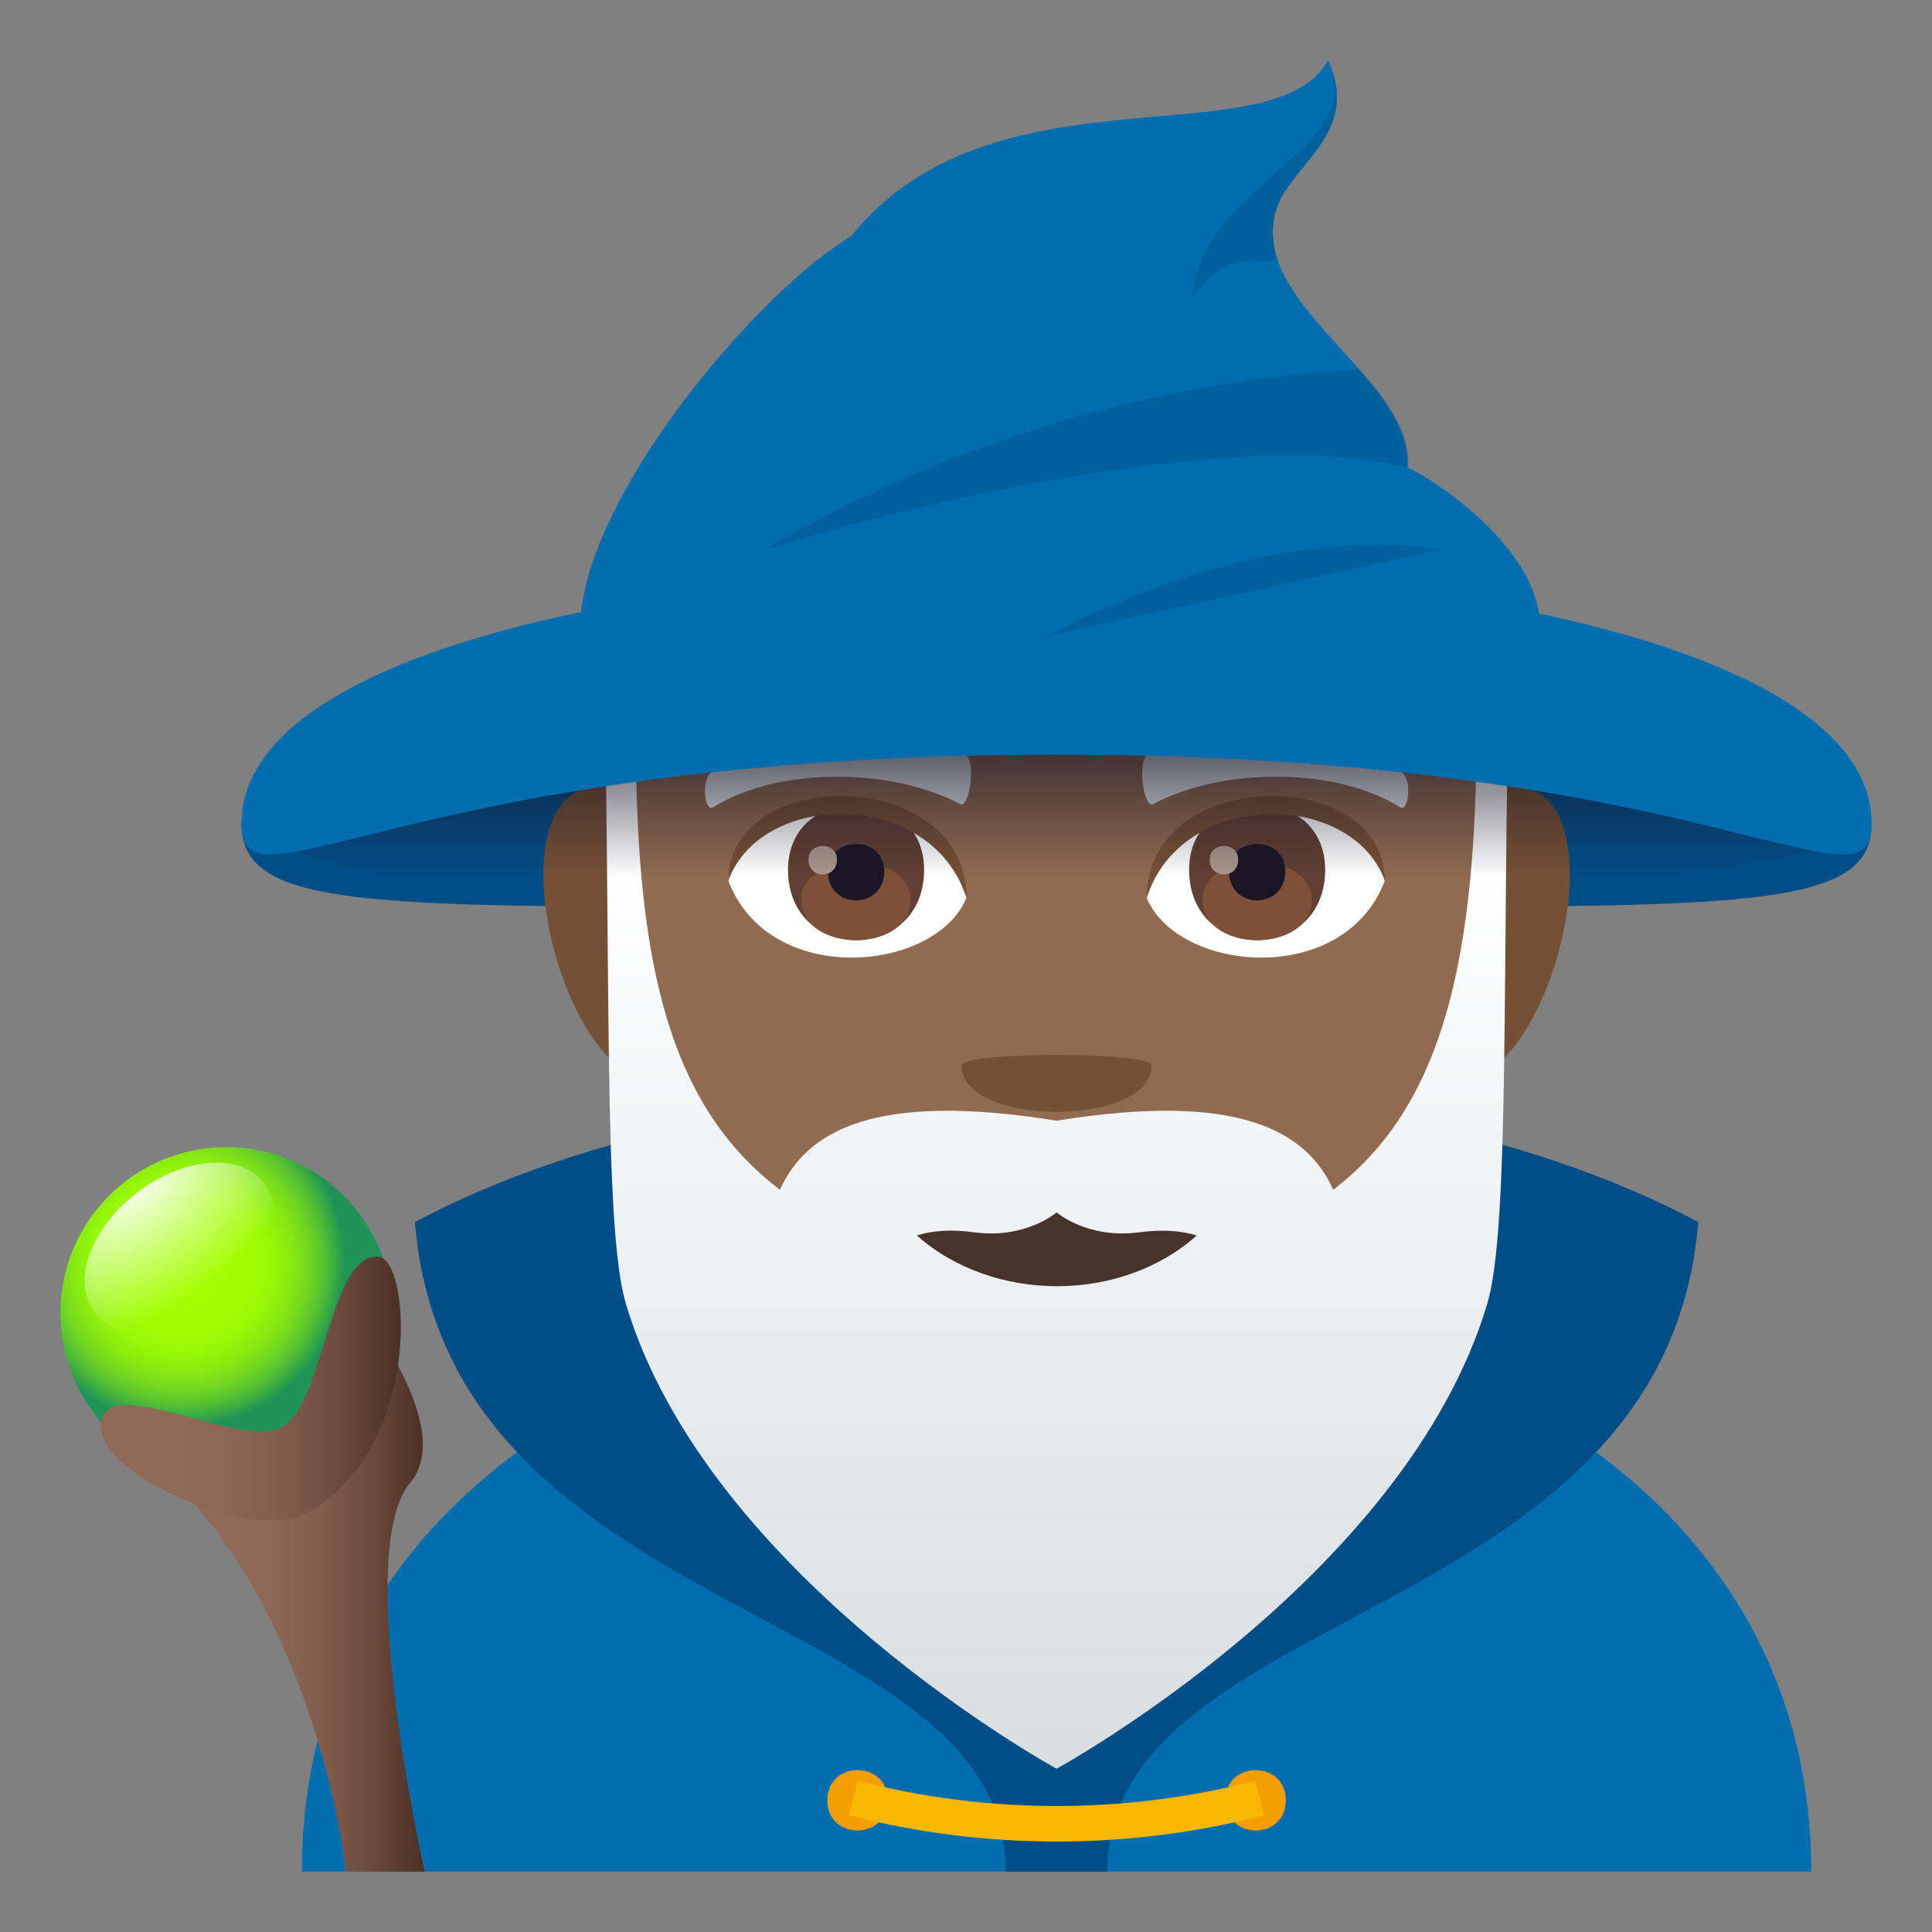 <?xml version="1.0" encoding="utf-8"?>
<!-- Generator: Adobe Illustrator 15.0.0, SVG Export Plug-In . SVG Version: 6.00 Build 0)  -->
<!DOCTYPE svg PUBLIC "-//W3C//DTD SVG 1.1//EN" "http://www.w3.org/Graphics/SVG/1.1/DTD/svg11.dtd">
<svg version="1.1" id="Layer_1" xmlns:x="http://ns.adobe.com/Extensibility/1.0/" xmlns:i="http://ns.adobe.com/AdobeIllustrator/10.0/" xmlns:graph="http://ns.adobe.com/Graphs/1.0/"
	 xmlns="http://www.w3.org/2000/svg" xmlns:xlink="http://www.w3.org/1999/xlink" xmlns:a="http://ns.adobe.com/AdobeSVGViewerExtensions/3.0/"
	 x="0px" y="0px" width="64px" height="64px" viewBox="0 0 64 64" enable-background="new 0 0 64 64" xml:space="preserve">
<rect x="0" y="0" width="64" height="64" fill="#808080" stroke="none"/>
<path fill="#014D87" d="M62,27.281C62,30.533,56.576,30,35,30S8,30.533,8,27.281C8,24.025,62,24.025,62,27.281z"/>
<path fill="#006DAE" d="M10,62h50C60,36.428,10,36.428,10,62z"/>
<path fill="#014D87" d="M13.744,40.482C14.84,53.9,33.34,53.1,33.318,62h3.365c-0.023-8.9,18.477-8.1,19.574-21.518
	C44.924,34.422,24.766,34.588,13.744,40.482z"/>
<path fill="#F59E01" d="M29.406,59.637c0,1.334-2,1.334-2,0S29.406,58.303,29.406,59.637z"/>
<path fill="#F59E01" d="M42.594,59.637c0,1.334-2,1.334-2,0S42.594,58.303,42.594,59.637z"/>
<path fill="#F9B700" d="M41.877,60.135c-4.512,1.158-9.242,1.158-13.754,0c0.098-0.379,0.195-0.76,0.293-1.141
	c4.32,1.109,8.848,1.109,13.168,0C41.682,59.375,41.779,59.756,41.877,60.135z"/>
<path fill="#755035" d="M49.684,26.096c-2.297,0.416-4.549,7.303-2.77,9.057C50.76,38.938,54.59,25.211,49.684,26.096z"/>
<path fill="#755035" d="M20.32,26.096c-4.91-0.885-1.076,12.842,2.768,9.057C24.867,33.398,22.615,26.512,20.32,26.096z"/>
<path fill="#916B50" d="M35,10c-10.15,0-15.041,7.68-14.43,18.359c0.123,2.15,1.455,9.156,2.711,11.672
	c1.287,2.57,5.592,6.537,8.23,7.357c1.666,0.518,5.313,0.518,6.979,0c2.639-0.82,6.943-4.787,8.23-7.357
	c1.258-2.516,2.59-9.521,2.711-11.672C50.045,17.68,45.152,10,35,10z"/>
<path fill="#FFFFFF" d="M45.869,29.186c-1.355,3.551-6.875,3.029-7.887,0.545C38.75,25.738,45.123,25.398,45.869,29.186z"/>
<path fill="#FFFFFF" d="M24.131,29.186c1.355,3.551,6.877,3.029,7.889,0.545C31.25,25.738,24.879,25.396,24.131,29.186z"/>
<path fill="#E6EBEF" d="M46.432,25.588c-2.322-1.637-6.764-1.719-8.418-0.578c-0.355,0.223-0.123,1.775,0.178,1.627
	c2.307-1.215,6.027-1.242,8.188,0.105C46.664,26.916,46.785,25.818,46.432,25.588z"/>
<path fill="#E6EBEF" d="M23.568,25.588c2.322-1.637,6.764-1.719,8.42-0.578c0.354,0.223,0.121,1.775-0.178,1.627
	c-2.311-1.215-6.027-1.242-8.186,0.105C23.336,26.916,23.219,25.818,23.568,25.588z"/>
<path fill="#613F34" d="M39.391,28.807c0,3.117,4.508,3.117,4.508,0C43.898,25.914,39.391,25.914,39.391,28.807z"/>
<path fill="#7D5037" d="M39.838,29.805c0,1.785,3.615,1.785,3.615,0C43.453,28.146,39.838,28.146,39.838,29.805z"/>
<path fill="#1A1626" d="M40.709,28.855c0,1.295,1.871,1.295,1.871,0C42.58,27.656,40.709,27.656,40.709,28.855z"/>
<path fill="#AB968C" d="M40.072,28.479c0,0.652,0.945,0.652,0.945,0C41.018,27.871,40.072,27.871,40.072,28.479z"/>
<path fill="#613F34" d="M26.104,28.807c0,3.117,4.508,3.117,4.508,0C30.611,25.914,26.104,25.914,26.104,28.807z"/>
<path fill="#7D5037" d="M26.549,29.805c0,1.785,3.617,1.785,3.617,0C30.164,28.145,26.549,28.145,26.549,29.805z"/>
<path fill="#1A1626" d="M27.422,28.855c0,1.295,1.871,1.295,1.871,0C29.293,27.656,27.422,27.656,27.422,28.855z"/>
<path fill="#AB968C" d="M26.783,28.477c0,0.654,0.943,0.654,0.943,0C27.727,27.871,26.783,27.871,26.783,28.477z"/>
<path fill="#755035" d="M45.869,29.16c0-3.814-7.887-3.814-7.887,0.604C39.109,26.139,44.744,26.139,45.869,29.16z"/>
<path fill="#755035" d="M24.131,29.16c0-3.814,7.889-3.814,7.889,0.602C30.893,26.137,25.258,26.137,24.131,29.16z"/>
<path fill="#755035" d="M38.148,35.297c0,2.049-6.295,2.049-6.295,0C31.854,34.828,38.148,34.828,38.148,35.297z"/>
<linearGradient id="SVGID_1_" gradientUnits="userSpaceOnUse" x1="35.001" y1="58.592" x2="35.001" y2="21.272">
	<stop  offset="0" style="stop-color:#D8DDE0"/>
	<stop  offset="0.818" style="stop-color:#FFFFFF"/>
	<a:midPointStop  offset="0" style="stop-color:#D8DDE0"/>
	<a:midPointStop  offset="0.5" style="stop-color:#D8DDE0"/>
	<a:midPointStop  offset="0.818" style="stop-color:#FFFFFF"/>
</linearGradient>
<path fill="url(#SVGID_1_)" d="M48.873,21.271v0.002c0.275,9.521-0.715,15.086-4.707,18.139c-0.883-1.957-3.146-3.26-9.164-2.287
	c-6.02-0.973-8.283,0.332-9.166,2.287c-4.064-3.084-5.037-8.555-4.715-18.139h-1.129c0.258,10.609-0.02,19.365,0.74,21.914
	C23.451,52.283,35,58.592,35,58.592s11.551-6.309,14.268-15.406c0.76-2.547,0.482-11.305,0.742-21.914H48.873z"/>
<path fill="#45332C" d="M37.732,40.822c-1.709,0.229-2.73-0.66-2.73-0.66s-1.021,0.889-2.734,0.66
	c-0.777-0.104-1.395-0.055-1.896,0.104c2.518,2.234,6.754,2.248,9.27,0.002C39.135,40.768,38.516,40.719,37.732,40.822z"/>
<linearGradient id="SVGID_2_" gradientUnits="userSpaceOnUse" x1="34.992" y1="30.963" x2="34.992" y2="24.09">
	<stop  offset="0.279" style="stop-color:#1A1626;stop-opacity:0"/>
	<stop  offset="1" style="stop-color:#1A1626;stop-opacity:0.8"/>
	<a:midPointStop  offset="0.279" style="stop-color:#1A1626;stop-opacity:0"/>
	<a:midPointStop  offset="0.672" style="stop-color:#1A1626;stop-opacity:0"/>
	<a:midPointStop  offset="1" style="stop-color:#1A1626;stop-opacity:0.8"/>
</linearGradient>
<path fill="url(#SVGID_2_)" d="M60.391,28.141c-13.846,2.795-37.912,4.621-50.797,0.004C18.479,23.738,46.273,21.824,60.391,28.141z
	"/>
<path fill="#006DAE" d="M62,27.281C62,30.533,56.576,25,35,25c-21.574,0-27,5.533-27,2.281C8,16.025,62,16.025,62,27.281z"/>
<path fill="#006DAE" d="M46.627,15.488c0.164-3.02-5.205-5.309-4.373-8.465c0.402-1.527,2.871-2.553,1.74-5.023
	c-1.869,3.305-11.16,0-15.801,5.828C24.48,10.014,16.678,19.65,20.039,23.01c7.066-1.203,21.148-1.686,29.934,0
	C53.264,19.719,47.813,16.012,46.627,15.488z"/>
<path opacity="0.2" fill="#013366" enable-background="new    " d="M43.994,2c1.334,3.121-4.213,3.961-4.516,7.922
	c1.396-2.223,2.99-0.629,2.746-1.678C41.625,5.574,45.344,4.996,43.994,2z"/>
<path opacity="0.2" fill="#013366" enable-background="new    " d="M45.055,12.27c0,0-9.701,0-19.742,5.949
	c6.965-2.145,16.574-3.945,21.314-2.729C46.906,14.121,45.055,12.27,45.055,12.27z"/>
<path opacity="0.2" fill="#013366" enable-background="new    " d="M47.688,18.219c0,0-3.441,0.762-13,2.855
	C42.469,16.98,47.688,18.219,47.688,18.219z"/>
<radialGradient id="SVGID_3_" cx="6.049" cy="41.86" r="5.378" gradientUnits="userSpaceOnUse">
	<stop  offset="0.23" style="stop-color:#A2FF00"/>
	<stop  offset="0.432" style="stop-color:#9FFD02"/>
	<stop  offset="0.563" style="stop-color:#97F608"/>
	<stop  offset="0.674" style="stop-color:#88E911"/>
	<stop  offset="0.774" style="stop-color:#73D81F"/>
	<stop  offset="0.866" style="stop-color:#57C231"/>
	<stop  offset="0.951" style="stop-color:#36A647"/>
	<stop  offset="1" style="stop-color:#209456"/>
	<a:midPointStop  offset="0.23" style="stop-color:#A2FF00"/>
	<a:midPointStop  offset="0.787" style="stop-color:#A2FF00"/>
	<a:midPointStop  offset="1" style="stop-color:#209456"/>
</radialGradient>
<circle fill="url(#SVGID_3_)" cx="7.5" cy="43.5" r="5.5"/>
<radialGradient id="SVGID_4_" cx="562.161" cy="63.767" r="7.574" gradientTransform="matrix(0.358 0.465 -0.715 0.551 -151.418 -257.493)" gradientUnits="userSpaceOnUse">
	<stop  offset="0" style="stop-color:#FFFFFF"/>
	<stop  offset="1" style="stop-color:#FFFFFF;stop-opacity:0"/>
	<a:midPointStop  offset="0" style="stop-color:#FFFFFF"/>
	<a:midPointStop  offset="0.551" style="stop-color:#FFFFFF"/>
	<a:midPointStop  offset="1" style="stop-color:#FFFFFF;stop-opacity:0"/>
</radialGradient>
<path fill="url(#SVGID_4_)" d="M7.336,43.158c-1.545,1.191-3.426,1.34-4.199,0.334c-0.775-1.006-0.15-2.785,1.395-3.977
	c1.547-1.189,3.428-1.34,4.203-0.334C9.51,40.189,8.883,41.971,7.336,43.158z"/>
<linearGradient id="SVGID_5_" gradientUnits="userSpaceOnUse" x1="5.466" y1="53.009" x2="14.072" y2="53.009">
	<stop  offset="0.255" style="stop-color:#916958"/>
	<stop  offset="0.432" style="stop-color:#8D6655"/>
	<stop  offset="0.609" style="stop-color:#815C4C"/>
	<stop  offset="0.786" style="stop-color:#6D4C3E"/>
	<stop  offset="0.962" style="stop-color:#513529"/>
	<stop  offset="1" style="stop-color:#4A2F24"/>
	<a:midPointStop  offset="0.255" style="stop-color:#916958"/>
	<a:midPointStop  offset="0.707" style="stop-color:#916958"/>
	<a:midPointStop  offset="1" style="stop-color:#4A2F24"/>
</linearGradient>
<path fill="url(#SVGID_5_)" d="M12.422,44.018c0,0,2.566,3.436,1.164,5.102C11.656,51.406,14.072,62,14.072,62h-2.609
	c0,0-0.848-8.141-5.818-13.039C4.15,47.49,12.516,48.619,12.422,44.018z"/>
<linearGradient id="SVGID_6_" gradientUnits="userSpaceOnUse" x1="3.336" y1="46" x2="13.278" y2="46">
	<stop  offset="0.255" style="stop-color:#916958"/>
	<stop  offset="0.432" style="stop-color:#8D6655"/>
	<stop  offset="0.609" style="stop-color:#815C4C"/>
	<stop  offset="0.786" style="stop-color:#6D4C3E"/>
	<stop  offset="0.962" style="stop-color:#513529"/>
	<stop  offset="1" style="stop-color:#4A2F24"/>
	<a:midPointStop  offset="0.255" style="stop-color:#916958"/>
	<a:midPointStop  offset="0.707" style="stop-color:#916958"/>
	<a:midPointStop  offset="1" style="stop-color:#4A2F24"/>
</linearGradient>
<path fill="url(#SVGID_6_)" d="M12.543,41.635c1.115,0.123,1.432,6.568-2.514,8.551c-1.668,0.838-7.137-1.363-6.664-3.17
	C3.746,45.574,8.018,48,9.326,47.283C10.75,46.5,10.926,41.461,12.543,41.635z"/>
</svg>
